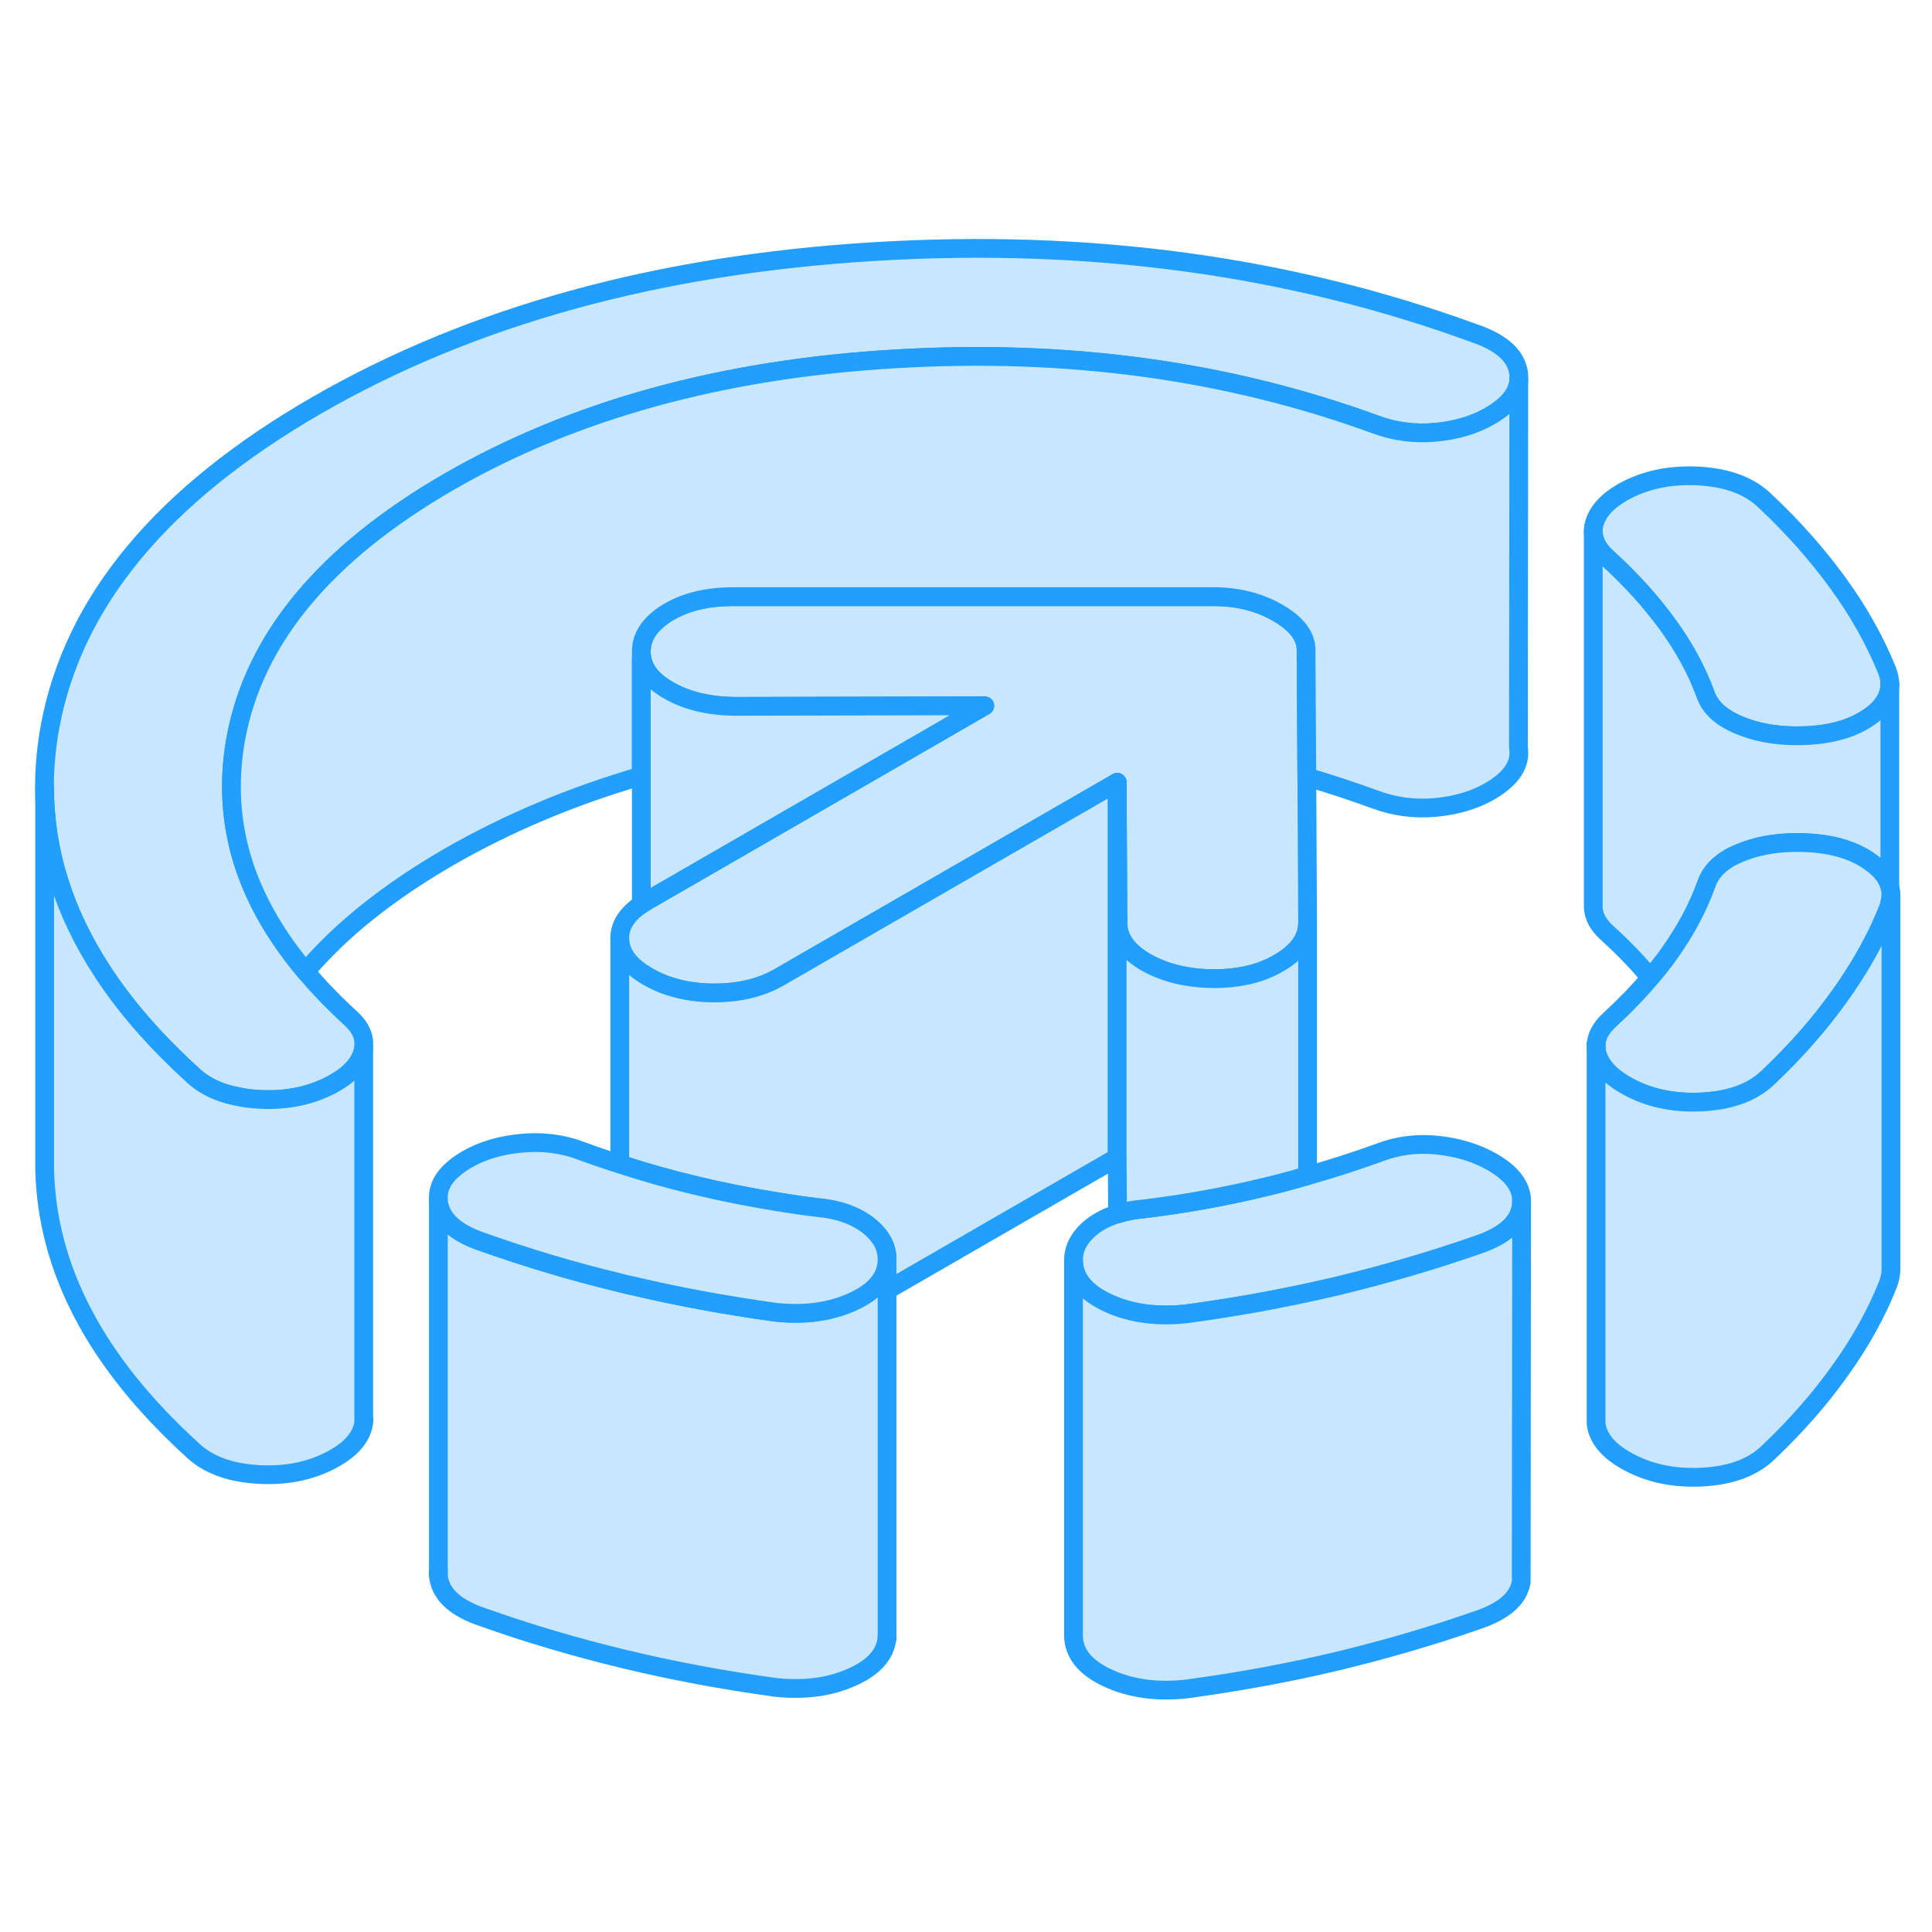 <svg width="48" height="48" viewBox="0 0 103 82" fill="#c8e7ff" xmlns="http://www.w3.org/2000/svg" stroke-width="1px" stroke-linecap="round" stroke-linejoin="round"><path d="M100.751 25.977C100.751 26.617 100.401 27.197 99.691 27.697C98.731 28.387 97.431 28.727 95.781 28.727C94.611 28.727 93.571 28.527 92.661 28.137C91.751 27.747 91.171 27.217 90.931 26.537C90.461 25.247 89.781 23.997 88.891 22.777C88.001 21.557 86.941 20.387 85.711 19.267C85.211 18.827 84.961 18.357 84.941 17.877C84.931 17.737 84.951 17.587 84.991 17.437C85.161 16.787 85.661 16.237 86.481 15.757C87.651 15.087 89.011 14.797 90.561 14.877C92.121 14.967 93.311 15.417 94.131 16.237C95.611 17.627 96.891 19.077 97.981 20.577C99.081 22.087 99.951 23.637 100.601 25.237C100.701 25.497 100.751 25.737 100.751 25.977Z" stroke="#229EFF" stroke-linejoin="round"/><path d="M100.751 25.977V36.787C100.631 36.297 100.291 35.867 99.731 35.467C98.761 34.767 97.461 34.417 95.811 34.417C94.641 34.417 93.601 34.607 92.701 34.997C92.561 35.057 92.431 35.117 92.311 35.177C91.631 35.547 91.191 36.017 90.991 36.587C90.531 37.877 89.861 39.127 88.991 40.347C88.681 40.787 88.341 41.207 87.981 41.627C87.311 40.817 86.551 40.027 85.711 39.267C85.211 38.827 84.961 38.357 84.941 37.877V17.877C84.961 18.357 85.211 18.827 85.711 19.267C86.941 20.387 88.001 21.557 88.891 22.777C89.781 23.997 90.461 25.247 90.931 26.537C91.171 27.217 91.751 27.747 92.661 28.137C93.571 28.527 94.611 28.727 95.781 28.727C97.431 28.727 98.731 28.387 99.691 27.697C100.401 27.197 100.751 26.617 100.751 25.977Z" stroke="#229EFF" stroke-linejoin="round"/><path d="M81.121 53.537C81.121 53.627 81.111 53.717 81.101 53.817C80.961 54.717 80.181 55.397 78.781 55.867C76.381 56.707 73.881 57.437 71.271 58.067C70.751 58.187 70.231 58.307 69.711 58.417C67.601 58.877 65.441 59.247 63.231 59.547C61.911 59.687 60.721 59.577 59.661 59.207C59.451 59.137 59.251 59.047 59.051 58.957C57.841 58.397 57.241 57.637 57.231 56.697C57.231 56.017 57.561 55.417 58.231 54.887C58.611 54.597 59.061 54.367 59.581 54.217C59.981 54.087 60.421 53.997 60.911 53.957C63.141 53.687 65.321 53.297 67.461 52.777C68.211 52.597 68.951 52.397 69.671 52.187C69.681 52.187 69.701 52.187 69.711 52.177C71.041 51.807 72.321 51.387 73.561 50.937C74.561 50.557 75.601 50.437 76.681 50.557C77.771 50.677 78.721 50.977 79.551 51.447C80.601 52.057 81.121 52.747 81.121 53.537Z" stroke="#229EFF" stroke-linejoin="round"/><path d="M69.711 38.687V38.707C69.711 39.507 69.231 40.207 68.271 40.787C67.731 41.117 67.111 41.367 66.421 41.507C65.891 41.617 65.331 41.677 64.721 41.677C63.811 41.677 62.991 41.547 62.251 41.307C61.841 41.177 61.461 41.007 61.101 40.807C60.101 40.227 59.601 39.527 59.601 38.717L59.561 31.207L42.031 41.317L41.581 41.577C40.591 42.157 39.421 42.437 38.071 42.437C37.221 42.437 36.431 42.317 35.721 42.087C35.301 41.957 34.911 41.777 34.541 41.567C34.411 41.497 34.301 41.417 34.191 41.347C33.421 40.817 33.041 40.217 33.041 39.537C33.031 38.847 33.421 38.237 34.191 37.717C34.291 37.647 34.401 37.577 34.521 37.507L50.061 28.537L52.501 27.127L39.221 27.157C37.811 27.147 36.621 26.867 35.651 26.307C34.811 25.827 34.331 25.257 34.221 24.577C34.201 24.467 34.191 24.357 34.191 24.247C34.181 23.437 34.651 22.747 35.581 22.167C36.521 21.597 37.691 21.307 39.101 21.317H64.691C65.981 21.307 67.131 21.597 68.131 22.177C69.131 22.757 69.631 23.417 69.631 24.157V24.637L69.671 30.927L69.711 38.687Z" stroke="#229EFF" stroke-linejoin="round"/><path d="M80.971 9.527V9.777C80.911 10.497 80.391 11.127 79.421 11.687C78.601 12.157 77.631 12.447 76.521 12.547C75.411 12.647 74.351 12.507 73.351 12.137C65.421 9.237 56.851 8.077 47.651 8.637C38.441 9.187 30.541 11.377 23.931 15.187C17.331 19.007 13.541 23.567 12.571 28.887C12.261 30.607 12.261 32.287 12.571 33.927C13.051 36.477 14.301 38.937 16.291 41.297C16.981 42.117 17.761 42.927 18.631 43.727C19.101 44.137 19.351 44.567 19.391 45.007V45.357C19.381 45.427 19.371 45.487 19.351 45.557C19.181 46.197 18.681 46.757 17.861 47.227C16.691 47.897 15.331 48.197 13.781 48.107C13.421 48.087 13.081 48.047 12.761 47.977C11.691 47.787 10.841 47.377 10.211 46.757C8.261 44.977 6.671 43.157 5.451 41.277C3.401 38.137 2.371 34.857 2.371 31.447C2.371 30.387 2.471 29.317 2.671 28.227C3.901 21.577 8.631 15.877 16.871 11.117C25.121 6.357 35.001 3.627 46.521 2.917C58.041 2.207 68.731 3.657 78.601 7.267C80.011 7.747 80.791 8.427 80.951 9.327C80.961 9.397 80.971 9.457 80.971 9.527Z" stroke="#229EFF" stroke-linejoin="round"/><path d="M79.421 31.687C78.602 32.157 77.631 32.447 76.521 32.547C75.411 32.647 74.351 32.507 73.351 32.137C72.141 31.697 70.912 31.287 69.671 30.927L69.631 24.637V24.157C69.631 23.417 69.131 22.757 68.131 22.177C67.131 21.597 65.981 21.307 64.692 21.307H39.101C37.691 21.307 36.521 21.597 35.581 22.167C34.651 22.747 34.181 23.437 34.191 24.247V30.867C30.482 31.947 27.061 33.387 23.931 35.187C20.721 37.047 18.171 39.077 16.291 41.297C14.301 38.937 13.051 36.477 12.571 33.927C12.261 32.287 12.261 30.607 12.571 28.887C13.541 23.567 17.331 19.007 23.931 15.187C30.541 11.377 38.441 9.187 47.651 8.637C56.851 8.077 65.421 9.237 73.351 12.137C74.351 12.507 75.411 12.647 76.521 12.547C77.631 12.447 78.602 12.157 79.421 11.687C80.391 11.127 80.912 10.497 80.972 9.777L80.951 29.327C81.102 30.227 80.591 31.007 79.421 31.687Z" stroke="#229EFF" stroke-linejoin="round"/><path d="M100.811 37.207C100.811 37.347 100.791 37.487 100.751 37.627C100.741 37.727 100.711 37.827 100.671 37.927C100.171 39.197 99.521 40.437 98.721 41.657C98.531 41.957 98.321 42.267 98.101 42.567C97.031 44.077 95.761 45.517 94.301 46.907C93.791 47.407 93.141 47.777 92.351 47.997H92.341C91.861 48.137 91.331 48.217 90.741 48.247C89.191 48.327 87.831 48.027 86.651 47.347C85.831 46.877 85.321 46.317 85.141 45.667C85.101 45.527 85.091 45.397 85.091 45.267C85.091 44.767 85.341 44.297 85.841 43.847C86.621 43.127 87.341 42.387 87.981 41.627C88.341 41.207 88.681 40.787 88.991 40.347C89.861 39.127 90.531 37.877 90.991 36.587C91.191 36.017 91.631 35.547 92.311 35.177C92.431 35.117 92.561 35.057 92.701 34.997C93.601 34.607 94.641 34.417 95.811 34.417C97.461 34.417 98.761 34.767 99.731 35.467C100.291 35.867 100.631 36.297 100.751 36.787C100.791 36.917 100.811 37.067 100.811 37.207Z" stroke="#229EFF" stroke-linejoin="round"/><path d="M100.811 37.207V57.247C100.801 57.467 100.751 57.687 100.671 57.927C100.041 59.517 99.181 61.067 98.101 62.567C97.031 64.077 95.761 65.517 94.301 66.907C93.481 67.717 92.301 68.167 90.741 68.247C89.191 68.327 87.831 68.027 86.651 67.347C85.831 66.877 85.321 66.317 85.141 65.667C85.111 65.547 85.091 65.427 85.091 65.317V45.267C85.091 45.397 85.101 45.527 85.141 45.667C85.321 46.317 85.831 46.877 86.651 47.347C87.831 48.027 89.191 48.327 90.741 48.247C91.331 48.217 91.861 48.137 92.341 47.997H92.351C93.141 47.777 93.791 47.407 94.301 46.907C95.761 45.517 97.031 44.077 98.101 42.567C98.321 42.267 98.531 41.957 98.721 41.657C99.521 40.437 100.171 39.197 100.671 37.927C100.711 37.827 100.741 37.727 100.751 37.627C100.791 37.487 100.811 37.347 100.811 37.207Z" stroke="#229EFF" stroke-linejoin="round"/><path d="M85.091 45.267V45.167" stroke="#229EFF" stroke-linejoin="round"/><path d="M100.751 25.977V25.927" stroke="#229EFF" stroke-linejoin="round"/><path d="M81.121 53.537V53.457" stroke="#229EFF" stroke-linejoin="round"/><path d="M81.121 53.537L81.101 73.247V73.817C80.961 74.717 80.181 75.397 78.781 75.867C76.381 76.707 73.881 77.437 71.271 78.067C68.661 78.687 65.981 79.177 63.231 79.547C61.651 79.717 60.251 79.517 59.051 78.957C57.841 78.397 57.241 77.637 57.231 76.697V56.697C57.241 57.637 57.841 58.397 59.051 58.957C59.251 59.047 59.451 59.137 59.661 59.207C60.721 59.577 61.911 59.687 63.231 59.547C65.441 59.247 67.601 58.877 69.711 58.417C70.231 58.307 70.751 58.187 71.271 58.067C73.881 57.437 76.381 56.707 78.781 55.867C80.181 55.397 80.961 54.717 81.101 53.817C81.111 53.717 81.121 53.627 81.121 53.537Z" stroke="#229EFF" stroke-linejoin="round"/><path d="M47.291 76.868V76.647" stroke="#229EFF" stroke-linejoin="round"/><path d="M47.291 56.647V76.647C47.291 77.577 46.691 78.327 45.501 78.877C44.301 79.437 42.911 79.627 41.331 79.457C38.571 79.077 35.881 78.577 33.271 77.947C30.661 77.317 28.151 76.577 25.741 75.717C24.331 75.247 23.551 74.557 23.391 73.657C23.361 73.507 23.361 73.357 23.371 73.217V53.457C23.371 53.527 23.381 53.587 23.391 53.657C23.551 54.557 24.331 55.247 25.741 55.717C28.081 56.547 30.511 57.277 33.041 57.887C33.121 57.907 33.191 57.927 33.271 57.947C33.431 57.987 33.591 58.027 33.761 58.057C36.211 58.637 38.741 59.097 41.331 59.457C42.911 59.627 44.301 59.437 45.501 58.877C46.691 58.327 47.291 57.577 47.291 56.647Z" stroke="#229EFF" stroke-linejoin="round"/><path d="M23.371 73.377V73.217" stroke="#229EFF" stroke-linejoin="round"/><path d="M19.401 65.137C19.401 65.277 19.391 65.417 19.351 65.557C19.181 66.197 18.681 66.757 17.861 67.227C16.691 67.897 15.331 68.197 13.781 68.107C12.221 68.017 11.031 67.567 10.211 66.757C5.111 62.107 2.511 57.147 2.381 51.867V31.447C2.371 34.857 3.401 38.137 5.451 41.277C6.671 43.157 8.261 44.977 10.211 46.757C10.841 47.377 11.691 47.787 12.761 47.977C13.081 48.047 13.421 48.087 13.781 48.107C15.331 48.197 16.691 47.897 17.861 47.227C18.681 46.757 19.181 46.197 19.351 45.557C19.371 45.487 19.381 45.427 19.391 45.357V65.137H19.401Z" stroke="#229EFF" stroke-linejoin="round"/><path d="M59.561 31.207V51.207L47.291 58.287V56.627C47.291 55.947 46.951 55.347 46.271 54.817C45.591 54.297 44.701 53.977 43.581 53.877C42.831 53.787 42.091 53.677 41.361 53.557C39.901 53.317 38.471 53.037 37.071 52.697C35.681 52.367 34.341 51.987 33.041 51.557V39.537C33.041 40.217 33.421 40.817 34.191 41.347C34.301 41.417 34.411 41.497 34.541 41.567C34.911 41.777 35.301 41.957 35.721 42.087C36.431 42.317 37.221 42.437 38.071 42.437C39.421 42.437 40.591 42.157 41.581 41.577L42.031 41.317L59.561 31.207Z" stroke="#229EFF" stroke-linejoin="round"/><path d="M69.711 38.707V52.177C69.711 52.177 69.681 52.187 69.671 52.187C68.951 52.397 68.211 52.597 67.461 52.777C65.321 53.297 63.141 53.687 60.911 53.957C60.421 53.997 59.981 54.087 59.581 54.217L59.56 51.207V31.207L59.601 38.717C59.601 39.527 60.101 40.227 61.101 40.807C61.461 41.007 61.84 41.177 62.251 41.307C62.99 41.547 63.811 41.667 64.721 41.677C65.331 41.677 65.891 41.617 66.421 41.507C67.111 41.367 67.731 41.117 68.27 40.787C69.231 40.207 69.711 39.507 69.711 38.707Z" stroke="#229EFF" stroke-linejoin="round"/><path d="M47.291 56.627V56.647C47.291 57.577 46.691 58.328 45.501 58.877C44.301 59.438 42.911 59.627 41.331 59.457C38.741 59.097 36.211 58.637 33.761 58.057C33.591 58.027 33.431 57.987 33.271 57.947C33.191 57.927 33.121 57.907 33.041 57.887C30.511 57.277 28.081 56.547 25.741 55.717C24.331 55.247 23.551 54.557 23.391 53.657C23.381 53.587 23.371 53.527 23.371 53.457V53.267C23.401 52.528 23.921 51.877 24.921 51.297C25.741 50.828 26.711 50.547 27.821 50.447C28.931 50.347 29.991 50.477 30.991 50.857C31.661 51.107 32.341 51.337 33.041 51.557C34.341 51.987 35.681 52.367 37.071 52.697C38.471 53.037 39.901 53.317 41.361 53.557C42.091 53.677 42.831 53.788 43.581 53.877C44.701 53.977 45.591 54.297 46.271 54.817C46.951 55.347 47.291 55.947 47.291 56.627Z" stroke="#229EFF" stroke-linejoin="round"/><path d="M52.501 27.127L50.061 28.537L34.521 37.507C34.401 37.577 34.291 37.647 34.191 37.717V24.577H34.221C34.331 25.257 34.811 25.827 35.651 26.307C36.621 26.867 37.811 27.147 39.221 27.157L52.501 27.127Z" stroke="#229EFF" stroke-linejoin="round"/></svg>